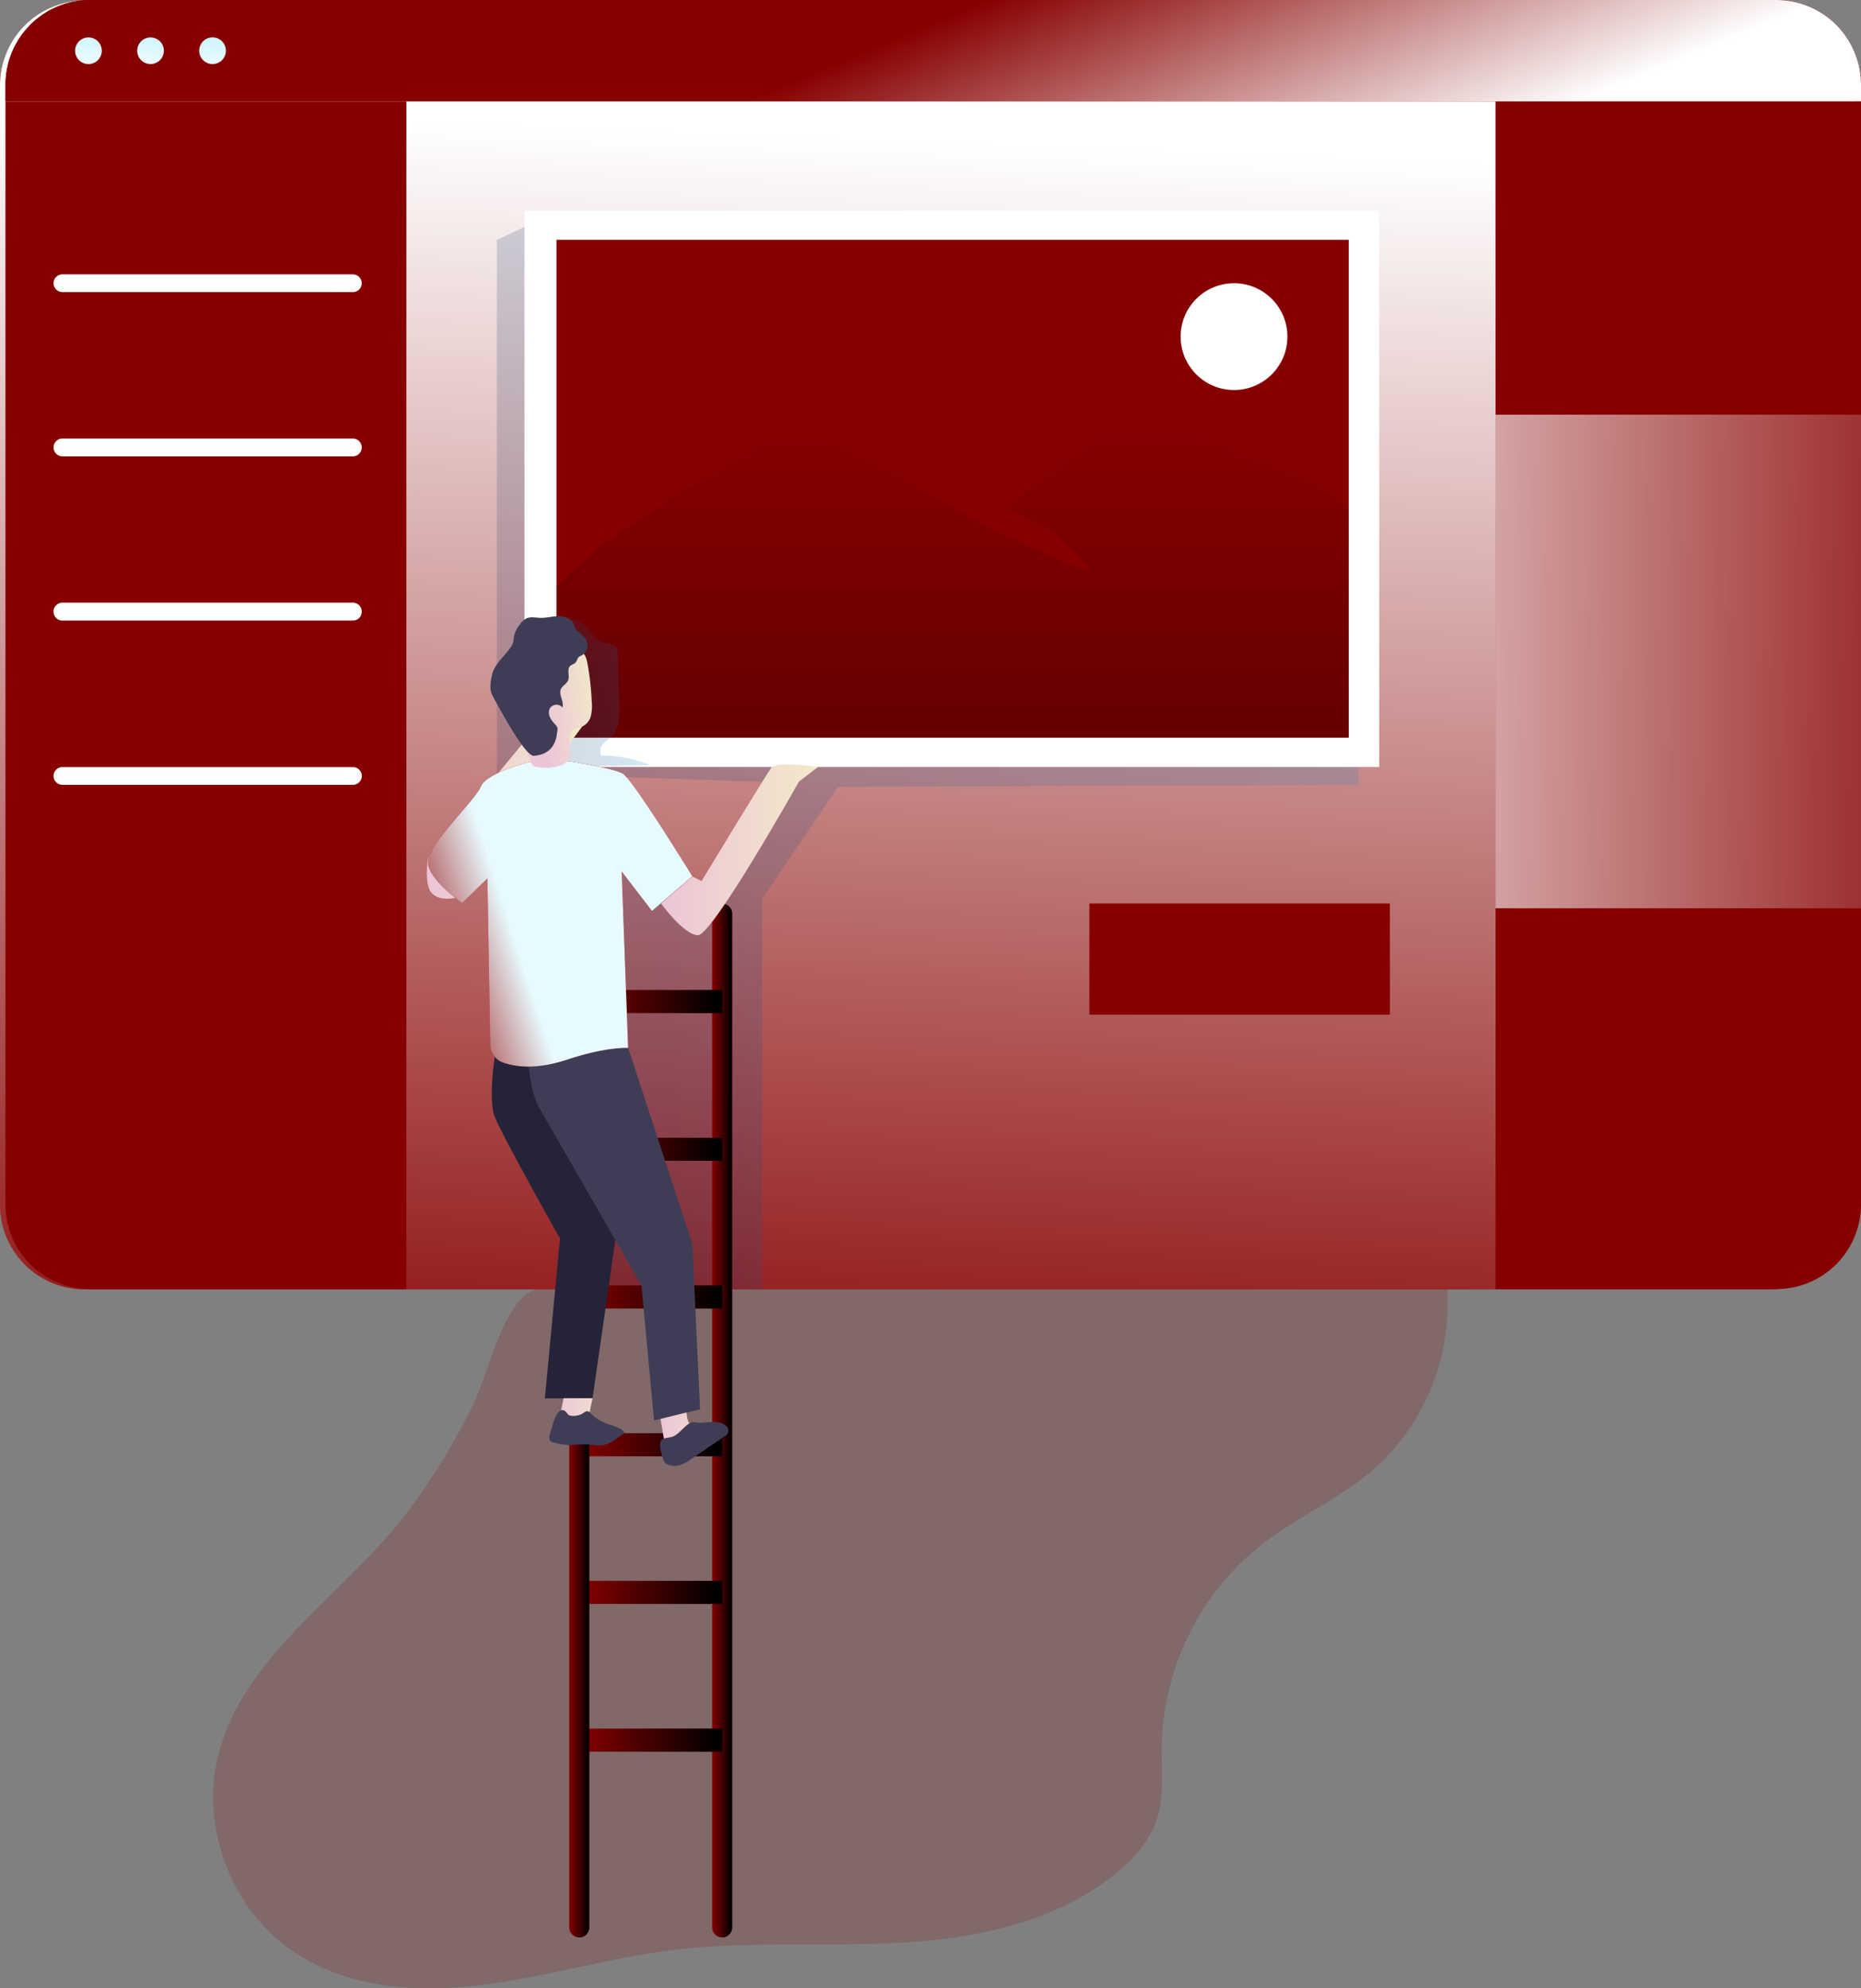 <svg id="Layer_1" data-name="Layer 1" xmlns="http://www.w3.org/2000/svg" xmlns:xlink="http://www.w3.org/1999/xlink" width="559.06" height="597.15" viewBox="0 0 559.06 597.15">
  <rect x="0" y="0" width="559.06" height="597.15" fill="#808080" stroke="none"/>
  <defs>
    <linearGradient id="linear-gradient" x1="378.27" y1="156.58" x2="394.09" y2="557.73" gradientTransform="matrix(1, 0, 0, -1, -109.43, 600.16)" gradientUnits="userSpaceOnUse">
      <stop offset="0" stop-color="#fff" stop-opacity="0"/>
      <stop offset="1" stop-color="#fff"/>
    </linearGradient>
    <linearGradient id="linear-gradient-2" x1="258.69" y1="372.48" x2="517.54" y2="372.48" gradientTransform="matrix(1, 0, 0, -1, -109.43, 600.16)" gradientUnits="userSpaceOnUse">
      <stop offset="0" stop-color="#183866"/>
      <stop offset="1" stop-color="#1a7fc1"/>
    </linearGradient>
    <linearGradient id="linear-gradient-3" x1="395.6" y1="474.93" x2="395.6" y2="67.66" gradientTransform="matrix(1, 0, 0, -1, -109.43, 600.16)" gradientUnits="userSpaceOnUse">
      <stop offset="0" stop-opacity="0"/>
      <stop offset="0.97"/>
    </linearGradient>
    <linearGradient id="linear-gradient-4" x1="273.77" y1="391.93" x2="304.85" y2="391.93" xlink:href="#linear-gradient-2"/>
    <linearGradient id="linear-gradient-5" x1="280.41" y1="173.51" x2="286.47" y2="173.51" xlink:href="#linear-gradient-3"/>
    <linearGradient id="linear-gradient-6" x1="323.32" y1="173.51" x2="329.38" y2="173.51" xlink:href="#linear-gradient-3"/>
    <linearGradient id="linear-gradient-7" x1="174.01" y1="299.19" x2="216.92" y2="299.19" gradientTransform="matrix(1, 0, 0, -1, 0, 600)" xlink:href="#linear-gradient-3"/>
    <linearGradient id="linear-gradient-8" x1="174.01" y1="254.82" x2="216.92" y2="254.82" gradientTransform="matrix(1, 0, 0, -1, 0, 600)" xlink:href="#linear-gradient-3"/>
    <linearGradient id="linear-gradient-9" x1="174.01" y1="210.47" x2="216.92" y2="210.47" gradientTransform="matrix(1, 0, 0, -1, 0, 600)" xlink:href="#linear-gradient-3"/>
    <linearGradient id="linear-gradient-10" x1="174.01" y1="166.09" x2="216.92" y2="166.09" gradientTransform="matrix(1, 0, 0, -1, 0, 600)" xlink:href="#linear-gradient-3"/>
    <linearGradient id="linear-gradient-11" x1="174.01" y1="121.74" x2="216.92" y2="121.74" gradientTransform="matrix(1, 0, 0, -1, 0, 600)" xlink:href="#linear-gradient-3"/>
    <linearGradient id="linear-gradient-12" x1="174.01" y1="77.37" x2="216.92" y2="77.37" gradientTransform="matrix(1, 0, 0, -1, 0, 600)" xlink:href="#linear-gradient-3"/>
    <linearGradient id="linear-gradient-13" x1="383.2" y1="590.58" x2="420.43" y2="501.23" gradientTransform="matrix(1, 0, 0, -1, -109.43, 600.16)" gradientUnits="userSpaceOnUse">
      <stop offset="0" stop-color="#fff" stop-opacity="0"/>
      <stop offset="1" stop-color="#fff"/>
    </linearGradient>
    <linearGradient id="linear-gradient-14" x1="136.4" y1="598.94" x2="135.96" y2="583.34" gradientTransform="matrix(1, 0, 0, -1, -109.43, 600.16)" gradientUnits="userSpaceOnUse">
      <stop offset="0" stop-color="#97eafd"/>
      <stop offset="0" stop-color="#a8eefd"/>
      <stop offset="1" stop-color="#e7faff"/>
    </linearGradient>
    <linearGradient id="linear-gradient-15" x1="155.03" y1="598.41" x2="154.59" y2="582.81" xlink:href="#linear-gradient-14"/>
    <linearGradient id="linear-gradient-16" x1="64.22" y1="597.72" x2="63.78" y2="582.12" gradientTransform="matrix(1, 0, 0, -1, 0, 600)" xlink:href="#linear-gradient-14"/>
    <linearGradient id="linear-gradient-17" x1="263.45" y1="529.87" x2="208.2" y2="520.96" gradientTransform="matrix(1, 0, 0, -1, -109.43, 600.16)" gradientUnits="userSpaceOnUse">
      <stop offset="0" stop-color="#68e1fd"/>
      <stop offset="0.08" stop-color="#84e6fd"/>
      <stop offset="0.21" stop-color="#a9eefe"/>
      <stop offset="0.35" stop-color="#c8f4fe"/>
      <stop offset="0.49" stop-color="#e0f9ff"/>
      <stop offset="0.64" stop-color="#f2fcff"/>
      <stop offset="0.8" stop-color="#fcfeff"/>
      <stop offset="1" stop-color="#fff"/>
    </linearGradient>
    <linearGradient id="linear-gradient-18" x1="271.21" y1="481.8" x2="215.95" y2="472.89" xlink:href="#linear-gradient-17"/>
    <linearGradient id="linear-gradient-19" x1="278.96" y1="433.72" x2="223.71" y2="424.81" xlink:href="#linear-gradient-17"/>
    <linearGradient id="linear-gradient-20" x1="286.72" y1="385.65" x2="231.46" y2="376.74" xlink:href="#linear-gradient-17"/>
    <linearGradient id="linear-gradient-21" x1="237.66" y1="363.84" x2="284.34" y2="363.84" gradientTransform="matrix(1, 0, 0, -1, -109.43, 600.16)" gradientUnits="userSpaceOnUse">
      <stop offset="0" stop-color="#ecc4d7"/>
      <stop offset="0.42" stop-color="#efd4d1"/>
      <stop offset="1" stop-color="#f2eac9"/>
    </linearGradient>
    <linearGradient id="linear-gradient-22" x1="607.72" y1="399.78" x2="358.28" y2="403.51" gradientTransform="matrix(1, 0, 0, -1, 0, 600)" xlink:href="#linear-gradient"/>
    <linearGradient id="linear-gradient-23" x1="308" y1="344.93" x2="355.18" y2="344.93" xlink:href="#linear-gradient-21"/>
    <linearGradient id="linear-gradient-24" x1="307.86" y1="169.23" x2="326.35" y2="169.23" xlink:href="#linear-gradient-21"/>
    <linearGradient id="linear-gradient-25" x1="275.37" y1="173.78" x2="294.66" y2="173.78" xlink:href="#linear-gradient-21"/>
    <linearGradient id="linear-gradient-26" x1="231.28" y1="311.61" x2="262.92" y2="321.84" gradientTransform="matrix(1, 0, 0, -1, -109.43, 600.16)" gradientUnits="userSpaceOnUse">
      <stop offset="0" stop-color="#fff" stop-opacity="0"/>
      <stop offset="1" stop-color="#e7faff"/>
    </linearGradient>
    <linearGradient id="linear-gradient-27" x1="271.9" y1="387.57" x2="289.13" y2="389.65" xlink:href="#linear-gradient-21"/>
  </defs>
  <title>44. Image Post</title>
  <path d="M117.62,460c-18.75,21.89-45.37,39.59-52.16,67.6-5.32,21.92,4.49,46.69,23.37,59,16.14,10.58,36.74,11.95,55.84,9.58s37.75-8,56.88-10.45c22.74-2.84,45.79-1,68.67-2.23s46.56-6.13,64.47-20.42c5.53-4.41,10.53-9.86,12.78-16.57,2.37-7.11,1.43-14.83,1.54-22.33a79.09,79.09,0,0,1,30.26-60.47c10.51-8.13,23-13.5,33.09-22.16A66,66,0,0,0,434.09,382c-1.28-7.88-172.89-.43-189.55.18q-23.26.87-46.52,2.13c-10.49.57-32-2.13-40.41,4.88-7.57,6.3-11.48,25.11-16.15,34.13C134.75,436.31,127.14,448.86,117.62,460Z" transform="translate(0)" fill="#870000" opacity="0.18" style="isolation: isolate"/>
  <path d="M557.39,25.54V361.82A25.42,25.42,0,0,1,532,387.25H25.42A25.42,25.42,0,0,1,0,361.83H0V25.54A25.44,25.44,0,0,1,25.42.16H532A25.44,25.44,0,0,1,557.39,25.54Z" transform="translate(0)" fill="#870000"/>
  <path d="M557.39,25.54V361.82A25.42,25.42,0,0,1,532,387.25H25.42A25.42,25.42,0,0,1,0,361.83H0V25.54A25.44,25.44,0,0,1,25.42.16H532A25.44,25.44,0,0,1,557.39,25.54Z" transform="translate(0)" fill="url(#linear-gradient)"/>
  <path d="M157.57,68.16l-8.31,3.91V239.68L171,318.16l3,68,55,1V269.93l22.73-33.61,156.4-.61V227Zm73.64,171.77c-2.2,5-6.88,9.68-10.15,14.06q-6,8.08-12.19,16.11a5,5,0,0,1-1.36,1.35c-1.93,1.09-4.17-.72-5.57-2.43a104,104,0,0,1-18.31-32.74,2.58,2.58,0,0,1-.13-1.87c.41-.9,1.64-1,2.63-1q18.6.51,37.2,1.25c4.24.16,10.49-.75,7.87,5.24Z" transform="translate(0)" opacity="0.19" fill="url(#linear-gradient-2)" style="isolation: isolate"/>
  <rect x="157.56" y="63.22" width="256.76" height="167.14" fill="#fff"/>
  <rect x="167.17" y="72.04" width="238" height="149.5" fill="#870000"/>
  <path d="M405.17,153.22v68.32h-238V176.22c13.56-15.14,33.6-25.17,51.45-37.56a49.77,49.77,0,0,1,10.53-6.09c15.32-5.78,31.57,4.29,45.5,12.9A328.8,328.8,0,0,0,327.76,172,49.56,49.56,0,0,0,302.16,153l24.28-20.12c3-2.49,6.1-5,9.77-6.35,7.37-2.63,15.47.11,22.74,3q15.26,6.09,30.06,13.23C394.81,145.6,400.69,148.63,405.17,153.22Z" transform="translate(0)" fill="url(#linear-gradient-3)"/>
  <path d="M176.36,188.51c1.68,1.93,3.29,4.33,5.81,4.74a6.13,6.13,0,0,1,2.31.49c1,.62,1.12,2,1.15,3.15q.21,7.79.41,15.56c.08,2.91,0,6.12-1.88,8.3-.86,1-2,1.64-2.91,2.62a2.94,2.94,0,0,0-.62,3.57,40.51,40.51,0,0,1,14.79,2.84l-27.22.56a3.55,3.55,0,0,1-2-.36c-.93-.61-1.07-1.89-1.1-3-.11-4.45,0-8.9.24-13.34a54.73,54.73,0,0,0,.14-8.87c-.37-3.71-1.64-7.42-.92-11.08C165.7,187.78,171.57,183,176.36,188.51Z" transform="translate(0)" opacity="0.19" fill="url(#linear-gradient-4)" style="isolation: isolate"/>
  <circle cx="370.71" cy="101.1" r="16.04" fill="#fff"/>
  <path d="M174,581.9h0a3,3,0,0,0,3-3V274.39a3,3,0,0,0-3-3h0a3,3,0,0,0-3,3V578.87a3,3,0,0,0,3,3Z" transform="translate(0)" fill="#870000"/>
  <path d="M216.92,581.9h0a3,3,0,0,0,3-3V274.39a3,3,0,0,0-3-3h0a3,3,0,0,0-3,3V578.87a3,3,0,0,0,3,3Z" transform="translate(0)" fill="#870000"/>
  <rect x="174.01" y="297.35" width="42.91" height="6.91" fill="#870000"/>
  <rect x="174.01" y="341.72" width="42.91" height="6.91" fill="#870000"/>
  <rect x="174.01" y="386.08" width="42.91" height="6.91" fill="#870000"/>
  <rect x="174.01" y="430.45" width="42.91" height="6.91" fill="#870000"/>
  <rect x="174.01" y="474.81" width="42.91" height="6.91" fill="#870000"/>
  <rect x="174.01" y="519.18" width="42.91" height="6.91" fill="#870000"/>
  <path d="M174,581.9h0a3,3,0,0,0,3-3V274.39a3,3,0,0,0-3-3h0a3,3,0,0,0-3,3V578.87a3,3,0,0,0,3,3Z" transform="translate(0)" fill="url(#linear-gradient-5)"/>
  <path d="M216.92,581.9h0a3,3,0,0,0,3-3V274.39a3,3,0,0,0-3-3h0a3,3,0,0,0-3,3V578.87a3,3,0,0,0,3,3Z" transform="translate(0)" fill="url(#linear-gradient-6)"/>
  <rect x="174.01" y="297.35" width="42.91" height="6.91" fill="url(#linear-gradient-7)"/>
  <rect x="174.01" y="341.72" width="42.91" height="6.91" fill="url(#linear-gradient-8)"/>
  <rect x="174.01" y="386.08" width="42.91" height="6.91" fill="url(#linear-gradient-9)"/>
  <rect x="174.01" y="430.45" width="42.91" height="6.91" fill="url(#linear-gradient-10)"/>
  <rect x="174.01" y="474.81" width="42.91" height="6.91" fill="url(#linear-gradient-11)"/>
  <rect x="174.01" y="519.18" width="42.91" height="6.91" fill="url(#linear-gradient-12)"/>
  <path d="M559.06,25.44v5H1.66v-5A25.44,25.44,0,0,1,27.09,0H533.63a25.44,25.44,0,0,1,25.43,25.43Z" transform="translate(0)" fill="#870000"/>
  <path d="M559.06,25.44v5H1.66v-5A25.44,25.44,0,0,1,27.09,0H533.63a25.44,25.44,0,0,1,25.43,25.43Z" transform="translate(0)" fill="#870000"/>
  <path d="M559.06,25.44v5H1.66v-5A25.44,25.44,0,0,1,27.09,0H533.63a25.44,25.44,0,0,1,25.43,25.43Z" transform="translate(0)" fill="url(#linear-gradient-13)"/>
  <path d="M30.57,15.24a4,4,0,1,1-4-4A4,4,0,0,1,30.57,15.24Z" transform="translate(0)" fill="url(#linear-gradient-14)"/>
  <path d="M49.22,15.24a4,4,0,1,1-4-4A4,4,0,0,1,49.22,15.24Z" transform="translate(0)" fill="url(#linear-gradient-15)"/>
  <circle cx="63.85" cy="15.23" r="4.01" fill="url(#linear-gradient-16)"/>
  <path d="M122.07,30.47V387.16h-95A25.43,25.43,0,0,1,1.64,361.74V30.47Z" transform="translate(0)" fill="#870000"/>
  <path d="M106,87.74H18.76a2.68,2.68,0,0,1-2.67-2.67h0a2.66,2.66,0,0,1,2.65-2.67H106a2.68,2.68,0,0,1,2.67,2.67h0A2.68,2.68,0,0,1,106,87.74Z" transform="translate(0)" fill="url(#linear-gradient-17)"/>
  <path d="M106,137.06H18.76a2.68,2.68,0,0,1-2.67-2.67h0a2.68,2.68,0,0,1,2.66-2.68H106a2.68,2.68,0,0,1,2.67,2.68h0A2.69,2.69,0,0,1,106,137.06Z" transform="translate(0)" fill="url(#linear-gradient-18)"/>
  <path d="M106,186.39H18.76a2.68,2.68,0,0,1-2.67-2.67h0A2.68,2.68,0,0,1,18.76,181H106a2.69,2.69,0,0,1,2.67,2.67h0A2.68,2.68,0,0,1,106,186.39Z" transform="translate(0)" fill="url(#linear-gradient-19)"/>
  <path d="M106,235.71H18.76a2.66,2.66,0,0,1-2.67-2.65v0h0a2.66,2.66,0,0,1,2.65-2.67H106A2.68,2.68,0,0,1,108.7,233h0A2.68,2.68,0,0,1,106,235.71Z" transform="translate(0)" fill="url(#linear-gradient-20)"/>
  <path d="M136.71,269.66s-4.39,1.17-6.92-1.33-1.22-10.53-1.22-10.53L174,202.7l.9,15.49Z" transform="translate(0)" fill="url(#linear-gradient-21)"/>
  <rect x="327.26" y="271.35" width="90.28" height="33.4" fill="#870000"/>
  <path d="M559.06,30.47V361.72a25.42,25.42,0,0,1-25.4,25.44H449.28V30.47Z" transform="translate(0)" fill="#870000"/>
  <rect x="449.28" y="124.55" width="109.78" height="148.24" fill="url(#linear-gradient-22)"/>
  <path d="M198.57,271.36s6.73,9.32,11.05,9.54S240,234.76,240,234.76l5.71-4.39s-12.39-2-14.06.27-20.91,34-20.91,34L208,263.25Z" transform="translate(0)" fill="url(#linear-gradient-23)"/>
  <path d="M148.62,317.42s-2,12.75,0,18S168.22,372,168.22,372l-4.54,48H178l6.91-48L177,335.42l9.31-20.5Z" transform="translate(0)" fill="#25233a"/>
  <path d="M161.93,332.59l30.77,53.5,3.77,40.54,13.83-3.36L208,373.66l-19.55-59.73-30,2.84S159.19,328.21,161.93,332.59Z" transform="translate(0)" fill="#3f3d56"/>
  <path d="M198.43,426.16s1.62,10.46,2.36,11.22,6.54-.73,6.54-.73l9.59-6.19s0-3-7.22-1.24c0,0-3.22.19-3.46-5Z" transform="translate(0)" fill="url(#linear-gradient-24)"/>
  <path d="M178,419.93l-1,4.79,8.19,5.73s-.33,1.51-3.23,2.18-15.82-.41-16-1.71,2.08-5.42,2.26-5.87,1.08-5.12,1.08-5.12Z" transform="translate(0)" fill="url(#linear-gradient-25)"/>
  <path d="M159.39,228.76s-13.17,3.2-14.95,7.48-16.23,17.65-15.87,22.92,10.27,12.06,10.27,12.06l7.58-7.39.85,49.94a5.81,5.81,0,0,0,4,5.42c5.7,1.85,11.84,1.48,19.7-1.12,11.19-3.7,17.72-3.33,17.72-3.33l-1.93-53,9.1,11.86L208,263.19s-17.83-29-20.87-30.8-16.65-3.83-16.65-3.83S164.47,232.21,159.39,228.76Z" transform="translate(0)" fill="#870000"/>
  <path d="M159.39,228.76s-13.17,3.2-14.95,7.48-16.23,17.65-15.87,22.92,10.27,12.06,10.27,12.06l7.58-7.39.85,49.94a5.81,5.81,0,0,0,4,5.42c5.7,1.85,11.84,1.48,19.7-1.12,11.19-3.7,17.72-3.33,17.72-3.33l-1.93-53,9.1,11.86L208,263.19s-17.83-29-20.87-30.8-16.65-3.83-16.65-3.83S164.47,232.21,159.39,228.76Z" transform="translate(0)" fill="url(#linear-gradient-26)"/>
  <path d="M176.5,199.35a83.14,83.14,0,0,1,1.26,11.35,13.31,13.31,0,0,1-.24,4.27,4.74,4.74,0,0,1-2.61,3.22,12.63,12.63,0,0,0-2.45.83,3,3,0,0,0-1.16,1.73,11.68,11.68,0,0,0,0,4,5.43,5.43,0,0,1-.83,3.82A5,5,0,0,1,168,230a13.29,13.29,0,0,1-6.91.28,2.33,2.33,0,0,1-1-.42,2.56,2.56,0,0,1-.65-1.13,63.72,63.72,0,0,1-2-7.8,58.71,58.71,0,0,1-1.71-11.26,18.64,18.64,0,0,1,2.82-10.86c2.14-3.15,5.82-5.39,9.62-5.14a18.43,18.43,0,0,1,6.06,1.84C175.8,196.27,176.16,197.63,176.5,199.35Z" transform="translate(0)" fill="url(#linear-gradient-27)"/>
  <path d="M176.5,194.16c.1-1.89-1.4-3.47-2.91-4.6a3.08,3.08,0,0,1-.75-.69,6.13,6.13,0,0,1-.48-1.32c-.61-1.72-2.65-2.49-4.48-2.49s-3.62.55-5.44.5c-1.44,0-3-.44-4.28.17a5.35,5.35,0,0,0-1.89,1.71,8.5,8.5,0,0,0-1.86,3.66c-.06.61-.14,1.22-.26,1.83a5.45,5.45,0,0,1-1,1.85c-1.9,2.61-4.67,4.8-5.35,7.95-.43,2-.86,4.3.1,6.1,9.31,17.33,11.67,18.33,12.67,18.16s6.22-.38,6.77-7a3.72,3.72,0,0,0,.13-1.37,2.66,2.66,0,0,0-.65-1,8.33,8.33,0,0,1-1.62-2.24,3,3,0,0,1,0-2.67,2.37,2.37,0,0,1,3.3-.64,2.11,2.11,0,0,1,.45.39c.62-1.77-1.22-3.77-.46-5.49.45-1,1.72-1.55,2.16-2.6.58-1.4-.46-3.34.65-4.37a7.63,7.63,0,0,1,1.18-.67c.63-.39.76-.91,1.07-1.52s.39-.55,1.06-.9A3.44,3.44,0,0,0,176.5,194.16Z" transform="translate(0)" fill="#3f3d56"/>
  <path d="M231.2,239.9c-2.2,5-6.88,9.68-10.15,14.06q-6,8.09-12.19,16.11a5,5,0,0,1-1.36,1.35c-1.93,1.09-4.17-.72-5.57-2.43a104,104,0,0,1-18.31-32.74,2.58,2.58,0,0,1-.13-1.87c.41-.9,1.64-1,2.63-1q18.6.51,37.2,1.25C227.57,234.82,233.82,233.91,231.2,239.9Z" transform="translate(0)" fill="none"/>
  <path d="M201.57,431.63c2.07-.5,3.32-2.57,5.06-3.81a3.5,3.5,0,0,1,1.37-.63,6.91,6.91,0,0,1,1.7.08c1.45.13,2.9-.2,4.36-.2a9.71,9.71,0,0,1,2.15.24,4,4,0,0,1,2,1,1.88,1.88,0,0,1,.45,2.08,2.82,2.82,0,0,1-1,1q-5,3.45-10.1,6.88a12,12,0,0,1-3.3,1.75,5.86,5.86,0,0,1-3.42-.07,2.41,2.41,0,0,1-1.16-.71,2.78,2.78,0,0,1-.47-1.07c-.39-1.4-1.14-3.42-.86-4.89S200.39,431.92,201.57,431.63Z" transform="translate(0)" fill="#3f3d56"/>
  <path d="M166.37,426.8l-1.19,4a2.15,2.15,0,0,0,0,1.79,2.07,2.07,0,0,0,1.29.68,21.74,21.74,0,0,0,3.58.68c1.85.13,3.69-.22,5.53-.17,2.09.06,4.21.64,6.22.1a11.75,11.75,0,0,0,3.39-1.8l1.93-1.33a.74.74,0,0,0,.35-.39c.07-.25-.13-.49-.33-.66-1.46-1.26-3.48-1.59-5.28-2.3a12.59,12.59,0,0,1-4.37-2.91,1.89,1.89,0,0,0-.92-.63c-.6-.12-1.12.4-1.64.73a5.66,5.66,0,0,1-3.45.61c-.89-.13-.92-.59-1.47-1.17C168.29,422.26,166.77,425.45,166.37,426.8Z" transform="translate(0)" fill="#3f3d56"/>
</svg>
